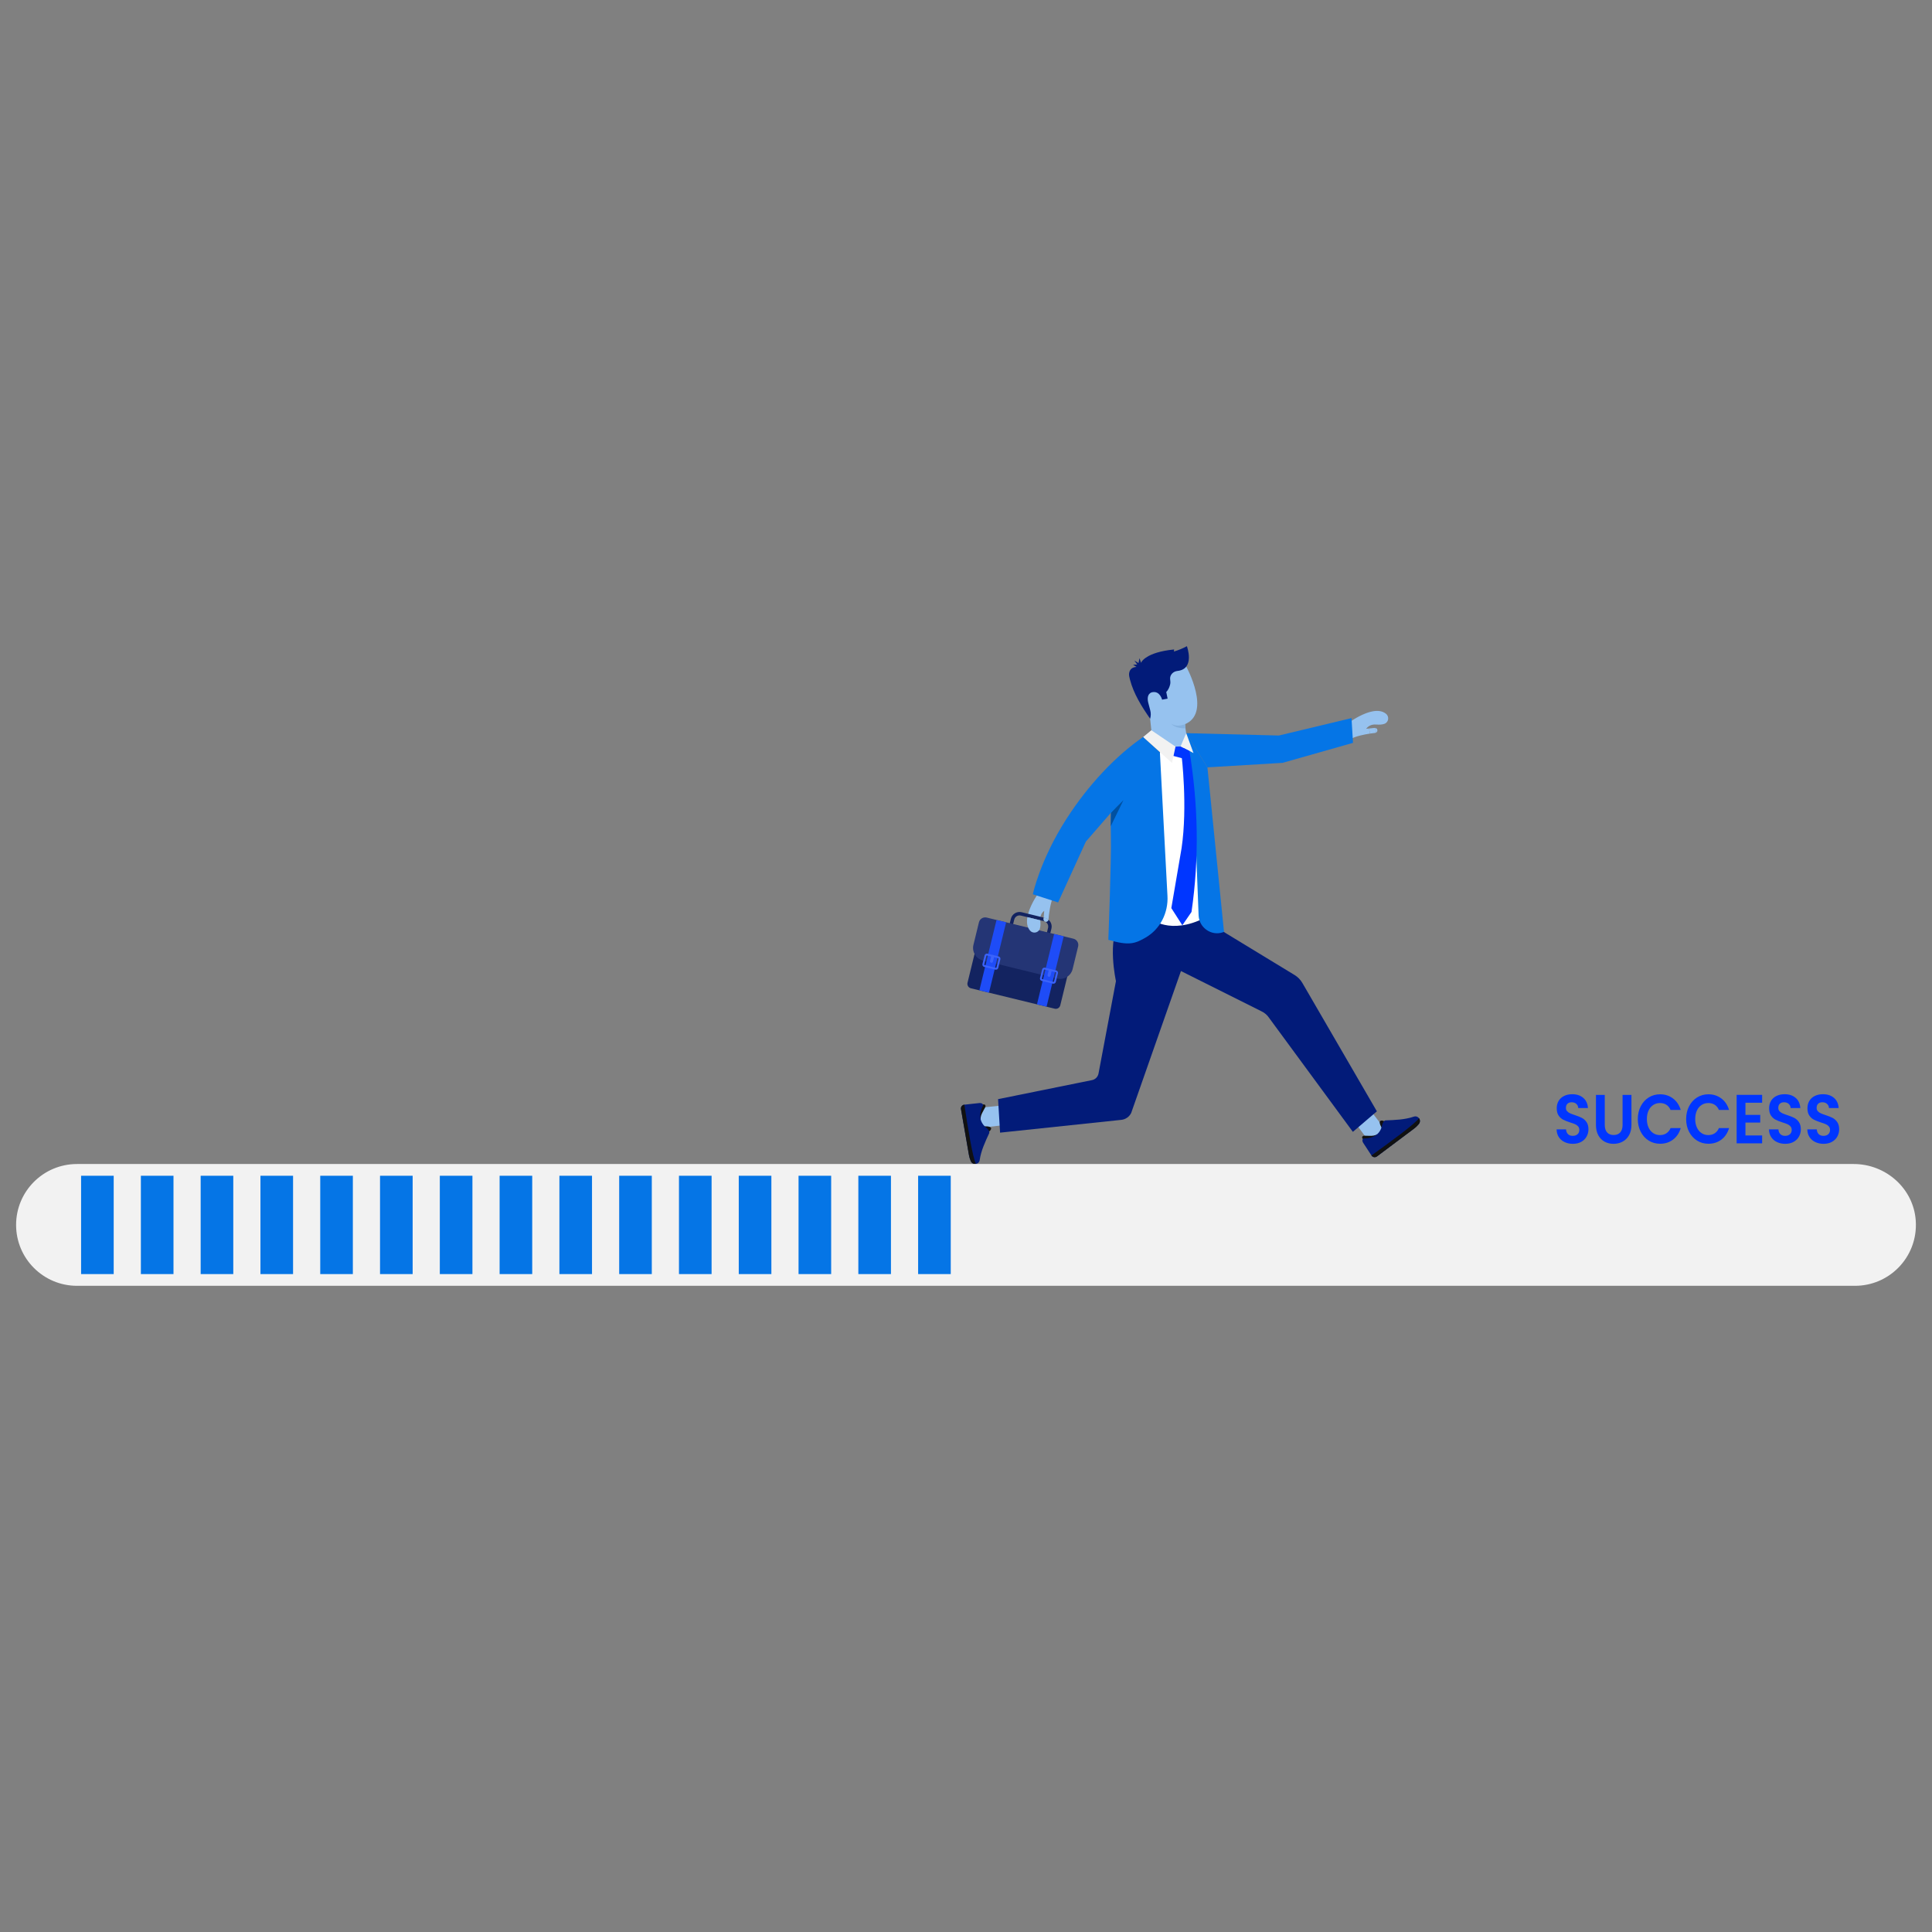 <svg xmlns="http://www.w3.org/2000/svg" enable-background="new 0 0 3000 3000" viewBox="0 0 3000 3000" id="Businessmanmovetowardssuccess"><rect x="0" y="0" width="3000" height="3000" fill="#808080" stroke="none"/><g fill="#000000" class="color000000 svgShape"><g fill="#000000" class="color000000 svgShape"><g fill="#000000" class="color000000 svgShape"><g fill="#000000" class="color000000 svgShape"><g fill="#000000" class="color000000 svgShape"><polygon fill="#96c2ef" points="1566.74 1746.13 1563.45 1715.86 1516.52 1720.6 1519.9 1751.6" class="colorefbb96 svgShape"></polygon><path fill="#111111" d="M1525.18 1715.38c0 0 3.9-1.58 4.96 1.06.35.86.25 1.84-.17 2.67l-2.51 4.65c-.68 1.35-1.38 2.69-2.12 4.01-1.12 2-3.2 6.68-2.51 10.62 0 0-6.59-6.86-6.7-7.47s1.95-11.34 1.95-11.34L1525.18 1715.38zM1528.05 1749.07c0 0 10.29-1.01 10.95 3.02.07.42 0 .85-.16 1.25-.4 1.02-1.55 3.28-4.11 4.18l-5.05-5.49L1528.05 1749.07z" class="color111111 svgShape"></path><path fill="#021b79" d="M1515.44,1807.37c-3.17,0.55-6.32-1.03-7.72-3.95c-0.22-0.42-0.44-0.88-0.63-1.35
						c-1.19-2.78-2.02-5.72-2.54-8.69l-12.34-71.11c-0.59-3.38,1.84-6.61,5.26-6.95l23.19-2.5c0.45-0.04,0.91-0.05,1.38-0.03
						c1.87,0.14,3.17,0.66,4.12,2.06c0.48,0.7,0.52,1.58,0.11,2.29c-2.42,4.29-10.57,21.59,5.57,34.31
						c1.23,0.96,2.36,2.11,3.16,3.47c0.93,1.47,1.67,3.3,1.03,4.69c-6,12.91-12.74,27.29-14.75,41.67c-0.26,1.79-1.13,3.5-2.57,4.64
						C1517.77,1806.65,1516.65,1807.16,1515.44,1807.37z" class="color212121 svgShape"></path><path fill="#111111" d="M1515.44,1807.37c-3.17,0.55-6.32-1.03-7.72-3.95c-0.22-0.42-0.44-0.88-0.63-1.35
						c-1.19-2.78-2.02-5.72-2.54-8.69l-12.34-71.11c-0.59-3.38,1.84-6.61,5.26-6.95
						C1502.92,1751.48,1510.37,1797.69,1515.44,1807.37z" class="color111111 svgShape"></path></g><g fill="#000000" class="color000000 svgShape"><polygon fill="#96c2ef" points="2123.77 1718.53 2099.41 1736.79 2127.4 1774.75 2152.35 1756.04" class="colorefbb96 svgShape"></polygon><path fill="#111111" d="M2117.02 1769.46c0 0-3.18-2.76-1.31-4.91.61-.7 1.53-1.06 2.46-1.06l5.29.13c1.51-.01 3.03 0 4.54.07 2.29.09 7.4-.18 10.6-2.58 0 0-3.12 8.99-3.61 9.36s-10.99 3.41-10.99 3.41L2117.02 1769.46zM2145.74 1751.61c0 0-5.57-8.71-2.28-11.13.34-.25.76-.38 1.18-.42 1.09-.11 3.63-.11 5.59 1.77l-2.6 6.99L2145.74 1751.61z" class="color111111 svgShape"></path><path fill="#021b79" d="M2203.41,1736.36c1.93,2.58,1.95,6.1-0.02,8.67c-0.28,0.39-0.59,0.79-0.92,1.17
						c-1.93,2.32-4.18,4.4-6.59,6.21l-57.75,43.29c-2.74,2.06-6.72,1.36-8.58-1.53l-12.76-19.53c-0.24-0.39-0.46-0.79-0.65-1.22
						c-0.73-1.73-0.85-3.12-0.04-4.61c0.41-0.74,1.17-1.18,1.99-1.14c4.92,0.2,24.03-0.39,28.04-20.54
						c0.29-1.53,0.81-3.06,1.65-4.39c0.89-1.5,2.18-2.99,3.71-3.04c14.22-0.51,30.1-1.04,43.83-5.78c1.71-0.58,3.63-0.58,5.3,0.18
						C2201.71,1734.62,2202.67,1735.38,2203.41,1736.36z" class="color212121 svgShape"></path><path fill="#111111" d="M2203.41,1736.36c1.93,2.58,1.95,6.1-0.02,8.67c-0.28,0.39-0.59,0.79-0.92,1.17
						c-1.93,2.32-4.18,4.4-6.59,6.21l-57.75,43.29c-2.74,2.06-6.72,1.36-8.58-1.53C2159.3,1772.9,2197.09,1745.28,2203.41,1736.36z" class="color111111 svgShape"></path></g><path fill="#021b79" d="M2022.38,1526.45l115.63,199.21l-37.29,31.88l-129.97-176.84c-2.96-4.53-7.14-8.14-12.05-10.41
					l-124.91-62.46l-77.27,220.3c-2.93,6.07-8.82,10.17-15.54,10.8l-188.07,19.84l-3.11-52.02l145.37-29.45
					c5.36-0.87,9.6-5,10.6-10.34l27.06-143.54c0,0-14.26-64.34,6.41-92.04l124.63-11l23.65,18.97l122.72,74.66
					C2015.27,1517.07,2019.44,1521.35,2022.38,1526.45z" class="color212121 svgShape"></path><path fill="#96c2ef" d="M2138.81,1134.67c-0.16,1.29-0.95,2.39-2.06,2.96l-1.42-7.32
					C2137.48,1130.49,2139.11,1132.43,2138.81,1134.67z" class="colorefbb96 svgShape"></path><path fill="#96c2ef" d="M2149.47,1124.04c-1.43,0.49-3.15,0.86-5.2,1.05c-2.27,0.23-4.56,0.17-6.83-0.03
					c-0.8-0.07-1.89-0.14-3.14-0.07c-2.67,0.12-6.08,0.78-9.15,2.89c-1.36,0.94-2.67,2.15-3.81,3.75l4.45-0.45l1.54,7.92
					c-9.23,1.4-22.06,4.02-29.87,8.38l-4.53-24.2c0,0,13.28-10.2,28.26-15.8c3.03-1.13,6.12-2.09,9.18-2.7
					c7.97-1.68,15.77-1.24,21.69,3.47C2157.72,1112.73,2156.31,1121.77,2149.47,1124.04z" class="colorefbb96 svgShape"></path><polygon fill="#96c2ef" points="1842.96 1155.24 1819.87 1169.26 1789.48 1149.84 1785.6 1113.07 1776.99 1090.02 1790.1 1061.16 1838.35 1108.41 1840.13 1124.4 1840.52 1128.04 1840.85 1131.06 1841.01 1132.5 1841.94 1138.46" class="colorefbb96 svgShape"></polygon><path fill="#ffffff" d="M1789.64,1428.46c0,0,34.27,26.36,92.67-9.83l-34.3-255.22l-14.87-4.34l-7.82,0.27l-24.26,8.72
					l-29.81,195.04L1789.64,1428.46z" class="colorffffff svgShape"></path><path fill="#0575e6" d="M1801.06,1168.05l11.76,222.77c1.58,26.35-11.19,52.02-34.11,65.14c-16.26,9.31-25.46,12.9-57.7,3.36
					c0,0,4.86-126.86,3.97-159.32c-0.16-5.71-0.22-11.43-0.22-17.08c0.01-0.34-0.01-0.71-0.01-1.11c0-5.23,0.09-10.4,0.27-15.58
					c0.04-1.45,0.08-2.86,0.14-4.31c0.4-12.82,1.27-25.63,2.53-38.41c1.45-14.85,6.02-29.36,12.65-42.95
					c6.63-13.56,24.96-24.86,34.77-36.09L1801.06,1168.05z" class="color0071bc svgShape"></path><polygon fill="#0575e6" points="1991.53 1184.56 1874.89 1191.54 1841.96 1138.44 1985.82 1142.11 2098.63 1115.06 2100.93 1153.51" class="color0071bc svgShape"></polygon><path fill="#0575e6" d="M1874.89,1191.54l25.74,255.47c0,0-0.67,0.3-1.87,0.7c-18.09,6.05-36.85-7.37-37.58-26.43l-6.46-167.61
					c-1.16-30.19-6.96-60.02-17.18-88.44l0,0l4.43-26.8L1874.89,1191.54z" class="color0071bc svgShape"></path><polygon fill="#f2f2f2" points="1775.09 1144.45 1819.88 1184.72 1825.33 1159.34 1787.8 1133.9" class="colorf2f2f2 svgShape"></polygon><polygon fill="#f2f2f2" points="1841.96 1138.44 1833.15 1159.07 1853.26 1169.32" class="colorf2f2f2 svgShape"></polygon><polygon fill="#0036ff" points="1825.33 1159.34 1822.21 1173.86 1837.09 1177.83 1846.97 1166.11 1833.15 1159.07" class="colorff0000 svgShape"></polygon><path fill="#0036ff" d="M1834.8,1173.44c0,0,9.55,78.62-0.04,143.51l-15.93,93.14l17.09,26.69l14.25-20.73
					c12.16-83.66,10.38-166.96-3.19-249.95l-13.26,2.32L1834.8,1173.44z" class="colorff0000 svgShape"></path><path fill="#0050a0" d="M1744.51,1242.44l-19.75,40.48c0.01-0.34-0.01-0.71-0.01-1.11c0-5.23,0.09-10.4,0.27-15.58
					c0.04-1.45,0.08-2.86,0.14-4.31L1744.51,1242.44z" class="color0067a0 svgShape"></path><path fill="#96c2ef" d="M1636.34,1390.46c-5.51,10.5-7.67,29.98-8.28,37.38c0,0.07-0.02,0.18-0.05,0.25
					c-1.55-1.35-3.44-2.32-5.57-2.82l-1.82-0.45l0.81-10.57c-3.56,2.7-5.13,6.2-5.79,9.36c-0.44,2.06-0.43,3.99-0.34,5.42l-20-4.87
					c0.28-1.74,0.7-3.48,1.19-5.23c4.49-16.4,16.05-32.31,16.05-32.31L1636.34,1390.46z" class="colorefbb96 svgShape"></path><path fill="#0575e6" d="M1775.09,1144.45c-41.8,28.55-85.15,74.02-119.4,127.55c-40.92,63.95-51.91,116.61-51.91,116.61
					l39.23,12.69l43.1-94.43l96.84-111.51c4.01-4.59,6.79-10.28,7.16-16.37c0.58-9.51-3.71-19.03-12.03-24.8l-1.97-1.37" class="color0071bc svgShape"></path><path fill="#85b2e0" d="M1840.85,1131.06c-17.16,0.07-21.93-7.08-21.93-7.08c8.55,2.69,19.71,0.69,21.22,0.42l0.39,3.64
					L1840.85,1131.06z" class="colore0aa85 svgShape"></path><g fill="#000000" class="color000000 svgShape"><path fill="#96c2ef" d="M1841.85,1034.73c0,0,40.72,73.79-2.95,90.2c-10.5,3.95-20.13,1.62-25.78-7.03
						c-4.24-6.49-8.09-16.46-8.56-31.47l-5.24-32.67l24.98-25.66L1841.85,1034.73z" class="colorefbb96 svgShape"></path><path fill="#021b79" d="M1786.12,1103.05c1.12,4.26,1.05,8.75-0.2,12.97l0,0c-13.35-19.12-25.65-38.94-31.34-60.86
						c-0.63-2.44-1.61-6.34-1.38-8.85c0.43-4.66,2.79-10.22,11.51-10.71l-5.25-3.34l6.42-0.46l-4.43-6.08l6.48,3.85l1.46-7.59
						l2.4,7.27c0.19-1.17,7.66-16.5,51.36-20.76l-0.25,3.2c7.4-2.24,14.11-5.01,20.11-8.3c0,0,13.21,35.52-14.75,38.47
						c-6.39,0.67-11.65,5.82-11.33,12.24c0.03,0.59,0.09,1.2,0.19,1.83c0.35,2.33,0.39,4.69-0.16,6.98
						c-0.83,3.41-2.54,8.17-6.01,11.61l2.11,10.32l-8.57,1.61c0,0-3.32-14.2-15.57-11.52c0,0-10.24,1.73-5.46,18L1786.12,1103.05z" class="color212121 svgShape"></path></g><path fill="#132360" d="M1628,1428.09c-0.25,1.63-1.51,2.89-3.18,3.17c-2.43,0.39-4.55-1.62-4.38-4.05l0.17-2.39l-4.98-1.21
					l-19.14-4.67l-10.07-2.45c-7.44-1.8-14.95,2.75-16.75,10.19l-3.09,12.77l62.94,15.31l3.09-12.74
					C1633.92,1436.71,1631.95,1431.36,1628,1428.09z M1627.43,1440.75l-1.86,7.54l-52.52-12.81l1.86-7.55
					c1.09-4.55,5.7-7.35,10.25-6.22l10.14,2.44l20,4.87l5.87,1.44C1625.72,1431.6,1628.52,1436.2,1627.43,1440.75z" class="color603813 svgShape"></path><path fill="#96c2ef" d="M1628,1428.09c-0.25,1.63-1.51,2.89-3.18,3.17c-2.43,0.39-4.55-1.62-4.38-4.05l0.17-2.39l1.82,0.45
					C1624.57,1425.77,1626.45,1426.75,1628,1428.09z" class="colorefbb96 svgShape"></path><path fill="#132360" d="M1637.8,1566.31l-130.2-31.72c-3.82-0.93-6.16-4.78-5.23-8.59l14.14-58.05l144.02,35.09l-14.14,58.05
					C1645.46,1564.9,1641.61,1567.24,1637.8,1566.31z" class="color603813 svgShape"></path><path fill="#243575" d="M1641.4,1519.45l-115.14-28.05c-10.74-2.62-17.32-13.44-14.71-24.18l8.55-35.11
					c1.3-5.34,6.69-8.62,12.03-7.32l134.67,32.81c5.34,1.3,8.62,6.69,7.32,12.03l-8.55,35.11
					C1662.96,1515.48,1652.14,1522.07,1641.4,1519.45z" class="color754c24 svgShape"></path><g fill="#000000" class="color000000 svgShape"><g fill="#000000" class="color000000 svgShape"><rect width="112.48" height="15.36" x="1485.28" y="1477.29" fill="#1e4cf7" transform="rotate(-76.308 1541.521 1484.941)" class="colorf7931e svgShape"></rect><rect width="112.48" height="15.36" x="1574.69" y="1499.05" fill="#1e4cf7" transform="rotate(-76.308 1630.932 1506.7)" class="colorf7931e svgShape"></rect></g><g fill="#000000" class="color000000 svgShape"><path fill="#3b63fb" d="M1628.42,1516.74L1628.42,1516.74c-1.25-0.3-2.01-1.56-1.71-2.81l1.82-7.46
							c0.3-1.25,1.56-2.01,2.81-1.71l0,0c1.25,0.3,2.01,1.56,1.71,2.81l-1.82,7.46C1630.92,1516.28,1629.67,1517.05,1628.42,1516.74
							z" class="colorfbb03b svgShape"></path><g fill="#000000" class="color000000 svgShape"><path fill="#3b63fb" d="M1635.02,1527.4l-17.36-4.23c-1.98-0.48-3.2-2.49-2.72-4.48l3.25-13.33c0.48-1.98,2.49-3.21,4.48-2.72
								l17.36,4.23c1.98,0.48,3.21,2.49,2.72,4.48l-3.25,13.33C1639.01,1526.66,1637,1527.89,1635.02,1527.4z M1621.97,1505.48
								c-0.42-0.1-0.85,0.16-0.95,0.58l-3.25,13.33c-0.1,0.42,0.16,0.85,0.58,0.95l17.36,4.23c0.42,0.1,0.85-0.16,0.95-0.58
								l3.25-13.33c0.1-0.42-0.16-0.85-0.58-0.95L1621.97,1505.48z" class="colorfbb03b svgShape"></path></g></g><path fill="#3b63fb" d="M1539.04,1494.97L1539.04,1494.97c-1.25-0.3-2.01-1.56-1.71-2.81l1.82-7.46c0.3-1.25,1.56-2.01,2.81-1.71
						l0,0c1.25,0.3,2.01,1.56,1.71,2.81l-1.82,7.46C1541.54,1494.51,1540.29,1495.27,1539.04,1494.97z" class="colorfbb03b svgShape"></path><g fill="#000000" class="color000000 svgShape"><path fill="#3b63fb" d="M1545.64,1505.63l-17.36-4.23c-1.98-0.48-3.21-2.49-2.72-4.48l3.25-13.33c0.48-1.98,2.49-3.21,4.48-2.72
							l17.36,4.23c1.98,0.48,3.2,2.49,2.72,4.48l-3.25,13.33C1549.63,1504.89,1547.62,1506.11,1545.64,1505.63z M1532.59,1483.7
							c-0.42-0.1-0.85,0.16-0.95,0.58l-3.25,13.33c-0.1,0.42,0.16,0.85,0.58,0.95l17.36,4.23c0.42,0.1,0.85-0.16,0.95-0.58
							l3.25-13.33c0.1-0.42-0.16-0.85-0.58-0.95L1532.59,1483.7z" class="colorfbb03b svgShape"></path></g></g><path fill="#96c2ef" d="M1615.59,1436.83c-0.13,2.01-0.44,3.71-0.89,5.1c-2.05,6.75-10.89,8.37-15.39,2.95
					c-4.65-5.58-5.34-13.04-4.01-20.73l20,4.87c0.03,0.42,0.05,0.77,0.1,1.12C1615.63,1432.37,1615.77,1434.61,1615.59,1436.83z" class="colorefbb96 svgShape"></path></g><g fill="#000000" class="color000000 svgShape"><g fill="#000000" class="color000000 svgShape"><path fill="#96c2ef" d="M2135.33,1130.31l1.42,7.32c-0.34,0.18-0.69,0.3-1.07,0.38c-0.09,0.02-0.19,0.02-0.28,0.04
						c-1.97,0.21-4.8,0.56-8.07,1.06l-1.54-7.92l8.78-0.88C2134.84,1130.27,2135.08,1130.28,2135.33,1130.31z" class="colorefbb96 svgShape"></path></g></g></g><g fill="#000000" class="color000000 svgShape"><g fill="#000000" class="color000000 svgShape"><path fill="#f2f2f2" d="M2974.79,1895.59c1.9,28.65-8.95,54.79-27.46,73.3c-17.12,17.12-40.75,27.71-66.89,27.71H119.56
					c-52.23,0-94.56-42.34-94.56-94.56l0,0c0-52.23,42.34-94.56,94.56-94.56h2758.86
					C2928.51,1807.48,2971.47,1845.61,2974.79,1895.59z" class="colorf2f2f2 svgShape"></path></g><g fill="#000000" class="color000000 svgShape"><rect width="50.64" height="152.69" x="125.91" y="1825.7" fill="#0575e6" class="color0071bc svgShape"></rect><rect width="50.64" height="152.69" x="218.75" y="1825.7" fill="#0575e6" class="color0071bc svgShape"></rect><rect width="50.64" height="152.69" x="311.59" y="1825.7" fill="#0575e6" class="color0071bc svgShape"></rect><rect width="50.64" height="152.69" x="404.43" y="1825.7" fill="#0575e6" class="color0071bc svgShape"></rect><rect width="50.64" height="152.69" x="497.27" y="1825.7" fill="#0575e6" class="color0071bc svgShape"></rect><rect width="50.64" height="152.69" x="590.11" y="1825.7" fill="#0575e6" class="color0071bc svgShape"></rect><rect width="50.64" height="152.69" x="682.95" y="1825.7" fill="#0575e6" class="color0071bc svgShape"></rect><rect width="50.64" height="152.69" x="775.79" y="1825.7" fill="#0575e6" class="color0071bc svgShape"></rect><rect width="50.64" height="152.69" x="868.63" y="1825.7" fill="#0575e6" class="color0071bc svgShape"></rect><rect width="50.64" height="152.69" x="961.47" y="1825.7" fill="#0575e6" class="color0071bc svgShape"></rect><rect width="50.64" height="152.69" x="1054.31" y="1825.7" fill="#0575e6" class="color0071bc svgShape"></rect><rect width="50.64" height="152.69" x="1147.15" y="1825.7" fill="#0575e6" class="color0071bc svgShape"></rect><rect width="50.64" height="152.69" x="1239.99" y="1825.7" fill="#0575e6" class="color0071bc svgShape"></rect><rect width="50.64" height="152.69" x="1332.83" y="1825.7" fill="#0575e6" class="color0071bc svgShape"></rect><rect width="50.64" height="152.69" x="1425.67" y="1825.7" fill="#0575e6" class="color0071bc svgShape"></rect></g></g></g><g fill="#000000" class="color000000 svgShape"><path fill="#0036ff" d="M2429.56 1773.43c-3.81-1.79-6.83-4.38-9.04-7.76-2.22-3.38-3.36-7.36-3.42-11.96h14.66c.19 3.09 1.19 5.53 2.98 7.33 1.79 1.8 4.25 2.69 7.38 2.69 3.19 0 5.7-.84 7.53-2.53 1.82-1.69 2.74-3.9 2.74-6.63 0-2.22-.62-4.06-1.86-5.49-1.24-1.44-2.78-2.57-4.64-3.39-1.86-.82-4.41-1.74-7.67-2.75-4.43-1.44-8.03-2.85-10.8-4.26-2.77-1.4-5.15-3.52-7.14-6.36s-2.98-6.63-2.98-11.37c0-4.45 1.01-8.33 3.03-11.63s4.85-5.83 8.5-7.59 7.82-2.64 12.51-2.64c7.04 0 12.75 1.89 17.15 5.66s6.82 9.03 7.28 15.78h-15.05c-.13-2.59-1.12-4.72-2.98-6.41-1.86-1.69-4.32-2.53-7.38-2.53-2.67 0-4.81.75-6.4 2.26-1.6 1.51-2.4 3.7-2.4 6.57 0 2.01.6 3.68 1.81 5.01s2.7 2.41 4.5 3.23c1.79.83 4.32 1.78 7.57 2.86 4.43 1.44 8.05 2.87 10.85 4.31 2.8 1.44 5.21 3.59 7.23 6.46s3.03 6.64 3.03 11.31c0 4.02-.95 7.76-2.84 11.2-1.89 3.45-4.66 6.19-8.31 8.24-3.65 2.05-7.98 3.07-13 3.07C2437.65 1776.13 2433.37 1775.23 2429.56 1773.43zM2491.87 1700.17v46.54c0 5.1 1.2 9 3.62 11.69 2.41 2.69 5.8 4.04 10.16 4.04 4.43 0 7.85-1.35 10.26-4.04 2.41-2.69 3.62-6.59 3.62-11.69v-46.54h13.78v46.43c0 6.39-1.25 11.8-3.76 16.21-2.51 4.42-5.86 7.74-10.07 9.97-4.2 2.23-8.88 3.34-14.03 3.34-5.08 0-9.69-1.11-13.83-3.34-4.14-2.23-7.41-5.55-9.82-9.97-2.41-4.42-3.62-9.82-3.62-16.21v-46.43H2491.87zM2547.73 1717.79c3.03-5.85 7.17-10.41 12.41-13.68s11.13-4.9 17.64-4.9c7.62 0 14.3 2.15 20.04 6.46 5.73 4.31 9.74 10.27 12.02 17.88h-15.74c-1.56-3.59-3.76-6.28-6.6-8.08-2.84-1.79-6.11-2.69-9.82-2.69-3.98 0-7.51 1.02-10.6 3.07-3.1 2.05-5.51 4.94-7.23 8.67-1.73 3.74-2.59 8.12-2.59 13.14 0 4.96.86 9.32 2.59 13.09 1.72 3.77 4.14 6.68 7.23 8.73 3.09 2.05 6.63 3.07 10.6 3.07 3.71 0 6.99-.92 9.82-2.75s5.03-4.54 6.6-8.13h15.74c-2.28 7.69-6.27 13.66-11.97 17.94-5.7 4.27-12.4 6.41-20.09 6.41-6.52 0-12.4-1.63-17.64-4.9s-9.38-7.81-12.41-13.63-4.55-12.42-4.55-19.82S2544.7 1723.64 2547.73 1717.79zM2622.79 1717.79c3.03-5.85 7.17-10.41 12.41-13.68s11.13-4.9 17.64-4.9c7.62 0 14.3 2.15 20.04 6.46 5.73 4.31 9.74 10.27 12.02 17.88h-15.74c-1.56-3.59-3.76-6.28-6.6-8.08-2.84-1.79-6.11-2.69-9.82-2.69-3.98 0-7.51 1.02-10.6 3.07-3.1 2.05-5.51 4.94-7.23 8.67-1.73 3.74-2.59 8.12-2.59 13.14 0 4.96.86 9.32 2.59 13.09 1.72 3.77 4.14 6.68 7.23 8.73 3.09 2.05 6.63 3.07 10.6 3.07 3.71 0 6.99-.92 9.82-2.75s5.03-4.54 6.6-8.13h15.74c-2.28 7.69-6.27 13.66-11.97 17.94-5.7 4.27-12.4 6.41-20.09 6.41-6.52 0-12.4-1.63-17.64-4.9s-9.38-7.81-12.41-13.63-4.55-12.42-4.55-19.82C2618.25 1730.27 2619.76 1723.64 2622.79 1717.79zM2710.32 1712.35v18.85h22.97v11.96h-22.97v19.93h25.9v12.28h-39.58v-75.3h39.58v12.28H2710.32zM2759.34 1773.43c-3.81-1.79-6.83-4.38-9.04-7.76-2.22-3.38-3.36-7.36-3.42-11.96h14.66c.19 3.09 1.19 5.53 2.98 7.33 1.79 1.8 4.25 2.69 7.38 2.69 3.19 0 5.7-.84 7.53-2.53 1.82-1.69 2.74-3.9 2.74-6.63 0-2.22-.62-4.06-1.86-5.49-1.24-1.44-2.78-2.57-4.64-3.39-1.86-.82-4.42-1.74-7.67-2.75-4.43-1.44-8.03-2.85-10.8-4.26-2.77-1.4-5.15-3.52-7.14-6.36s-2.98-6.63-2.98-11.37c0-4.45 1.01-8.33 3.03-11.63s4.85-5.83 8.5-7.59 7.82-2.64 12.51-2.64c7.04 0 12.75 1.89 17.15 5.66s6.82 9.03 7.28 15.78h-15.05c-.13-2.59-1.12-4.72-2.98-6.41-1.86-1.69-4.32-2.53-7.38-2.53-2.67 0-4.81.75-6.4 2.26-1.6 1.51-2.4 3.7-2.4 6.57 0 2.01.6 3.68 1.81 5.01s2.7 2.41 4.5 3.23c1.79.83 4.32 1.78 7.57 2.86 4.43 1.44 8.05 2.87 10.85 4.31 2.8 1.44 5.21 3.59 7.23 6.46s3.03 6.64 3.03 11.31c0 4.02-.95 7.76-2.84 11.2-1.89 3.45-4.66 6.19-8.31 8.24-3.65 2.05-7.98 3.07-13 3.07C2767.43 1776.13 2763.15 1775.23 2759.34 1773.43zM2818.86 1773.43c-3.81-1.79-6.83-4.38-9.04-7.76-2.22-3.38-3.36-7.36-3.42-11.96h14.66c.19 3.09 1.19 5.53 2.98 7.33 1.79 1.8 4.25 2.69 7.38 2.69 3.19 0 5.7-.84 7.53-2.53 1.82-1.69 2.74-3.9 2.74-6.63 0-2.22-.62-4.06-1.86-5.49-1.24-1.44-2.78-2.57-4.64-3.39-1.86-.82-4.42-1.74-7.67-2.75-4.43-1.44-8.03-2.85-10.8-4.26-2.77-1.4-5.15-3.52-7.14-6.36s-2.98-6.63-2.98-11.37c0-4.45 1.01-8.33 3.03-11.63s4.85-5.83 8.5-7.59 7.82-2.64 12.51-2.64c7.04 0 12.76 1.89 17.15 5.66 4.4 3.77 6.82 9.03 7.28 15.78h-15.05c-.13-2.59-1.12-4.72-2.98-6.41-1.86-1.69-4.32-2.53-7.38-2.53-2.67 0-4.81.75-6.4 2.26-1.6 1.51-2.4 3.7-2.4 6.57 0 2.01.6 3.68 1.81 5.01s2.7 2.41 4.5 3.23c1.79.83 4.32 1.78 7.57 2.86 4.43 1.44 8.05 2.87 10.85 4.31 2.8 1.44 5.21 3.59 7.23 6.46s3.03 6.64 3.03 11.31c0 4.02-.95 7.76-2.84 11.2-1.89 3.45-4.66 6.19-8.31 8.24-3.65 2.05-7.98 3.07-13 3.07C2826.96 1776.13 2822.67 1775.23 2818.86 1773.43z" class="colorff0000 svgShape"></path></g></g></svg>